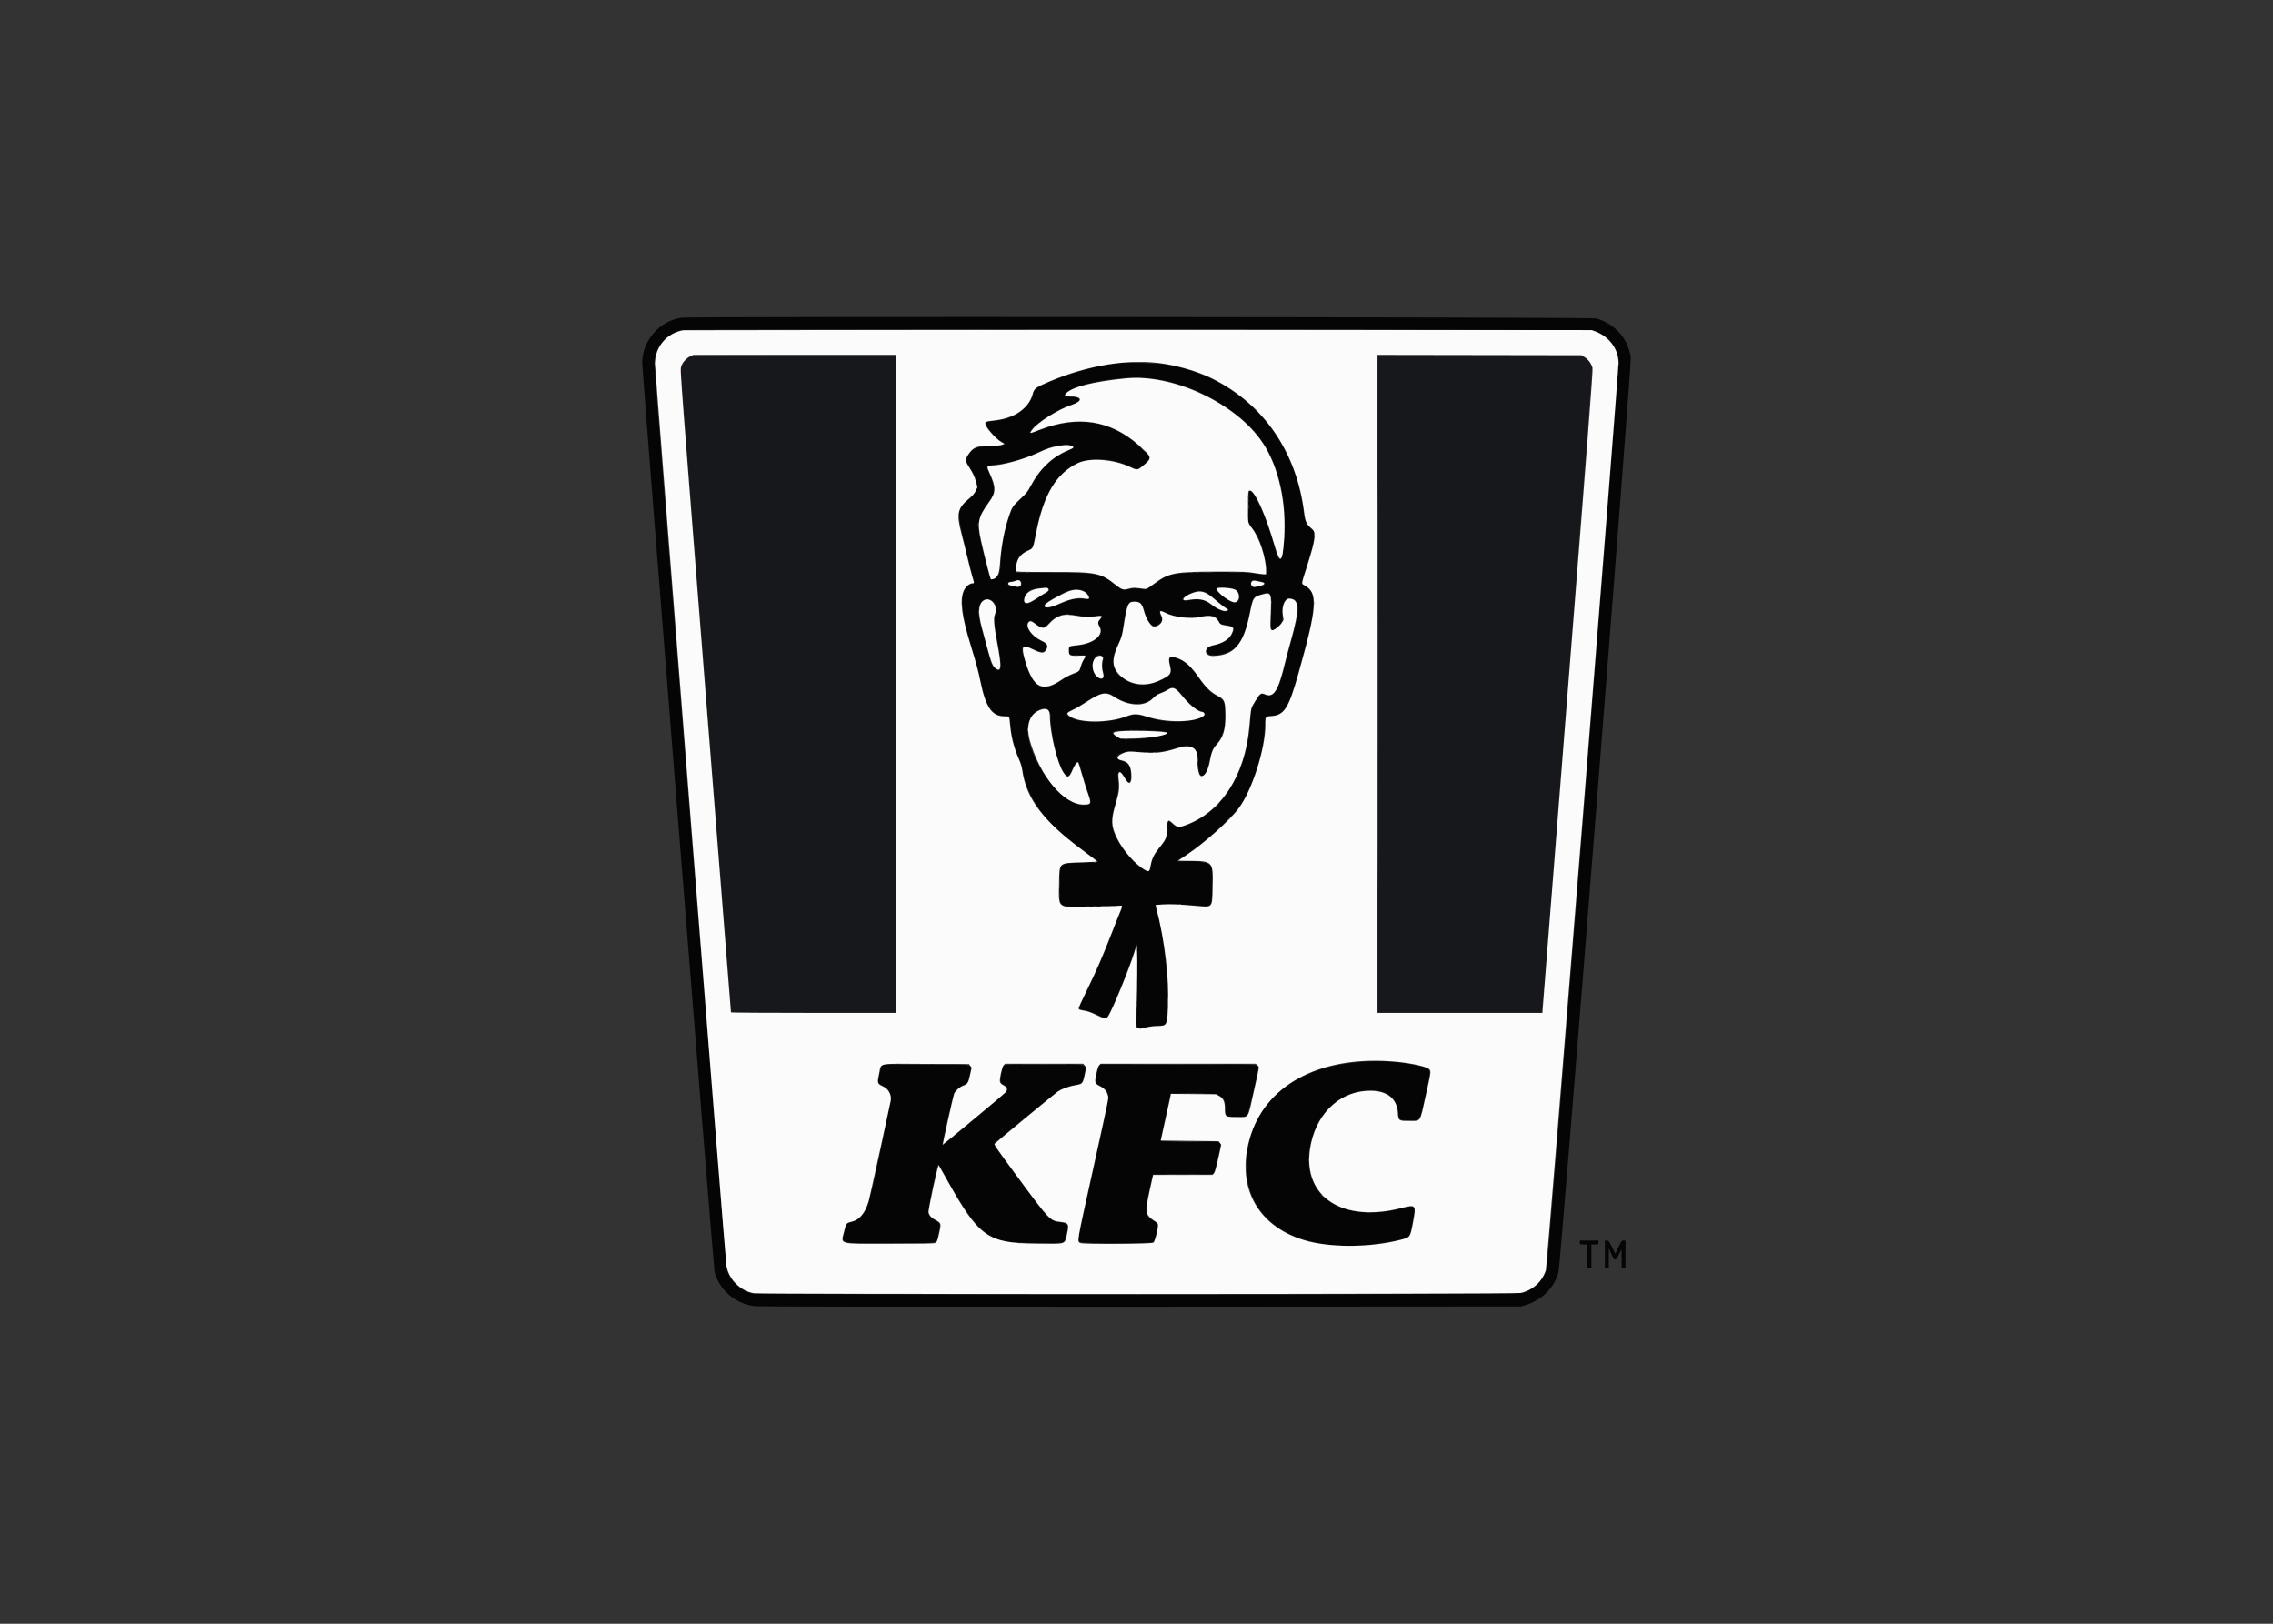 <svg width="28" height="20" viewBox="0 0 28 20" fill="none" xmlns="http://www.w3.org/2000/svg">
<rect x="0" y="0" width="28" height="20" fill="#333333" stroke="none"/>
<path fill-rule="evenodd" clip-rule="evenodd" d="M8.522 4.386C8.482 4.4 8.448 4.426 8.424 4.46C8.399 4.494 8.386 4.535 8.386 4.577C8.386 4.618 9.003 12.43 9.008 12.458L9.012 12.476H11.032V4.371L9.798 4.372C8.62 4.372 8.562 4.372 8.522 4.386H8.522ZM16.974 8.424V12.476H18.992L18.996 12.442C19.021 12.242 19.621 4.553 19.613 4.525C19.593 4.455 19.531 4.395 19.461 4.38C19.433 4.374 19.052 4.371 18.197 4.371H16.974V8.424Z" fill="#17181B"/>
<path fill-rule="evenodd" clip-rule="evenodd" d="M8.396 3.913C8.124 3.952 7.911 4.197 7.911 4.47C7.911 4.582 8.789 15.612 8.802 15.664C8.859 15.889 9.062 16.062 9.299 16.089C9.35 16.094 10.826 16.096 14.054 16.095L18.736 16.092L18.796 16.074C18.998 16.011 19.151 15.857 19.199 15.667C19.226 15.564 20.101 4.484 20.089 4.404C20.055 4.169 19.897 3.99 19.663 3.922C19.61 3.906 8.504 3.897 8.396 3.913ZM19.636 4.073C19.808 4.131 19.925 4.272 19.941 4.441C19.948 4.507 19.07 15.563 19.053 15.625C19.014 15.769 18.903 15.881 18.752 15.927C18.689 15.947 9.344 15.95 9.265 15.931C9.121 15.895 8.998 15.782 8.956 15.646C8.941 15.596 8.061 4.613 8.061 4.471C8.061 4.282 8.207 4.109 8.402 4.067C8.493 4.047 19.576 4.053 19.636 4.073V4.073ZM13.785 4.471C13.53 4.498 13.182 4.594 12.91 4.711C12.758 4.777 12.727 4.801 12.727 4.852C12.727 4.919 12.602 5.066 12.506 5.113C12.41 5.16 12.358 5.172 12.182 5.192C12.164 5.194 12.146 5.201 12.144 5.207C12.13 5.243 12.274 5.412 12.345 5.444C12.413 5.474 12.369 5.489 12.193 5.496C12.015 5.503 11.964 5.527 11.918 5.627C11.896 5.675 11.899 5.688 11.951 5.766C12.068 5.944 12.065 6.046 11.94 6.145C11.783 6.27 11.781 6.292 11.899 6.772C11.944 6.957 11.987 7.123 11.993 7.141C12.006 7.175 12 7.192 11.976 7.192C11.953 7.192 11.905 7.226 11.889 7.254C11.824 7.371 11.843 7.552 11.962 7.948C12.046 8.228 12.056 8.266 12.082 8.392C12.146 8.708 12.224 8.819 12.376 8.817C12.437 8.816 12.439 8.819 12.446 8.907C12.458 9.066 12.497 9.22 12.561 9.358C12.581 9.403 12.593 9.443 12.6 9.493C12.63 9.717 12.769 9.966 12.978 10.174C13.067 10.263 13.138 10.32 13.363 10.487C13.454 10.554 13.528 10.611 13.528 10.614C13.528 10.617 13.447 10.622 13.347 10.624C13.172 10.629 13.096 10.639 13.074 10.66C13.05 10.684 13.041 11.077 13.064 11.121C13.091 11.173 13.176 11.178 13.712 11.156C13.85 11.15 13.842 11.139 13.789 11.267C13.748 11.369 13.707 11.47 13.668 11.573C13.565 11.835 13.468 12.055 13.367 12.253C13.27 12.446 13.267 12.425 13.395 12.451C13.42 12.457 13.476 12.479 13.52 12.5C13.634 12.556 13.63 12.557 13.681 12.45C13.773 12.261 13.937 11.845 13.977 11.701C13.989 11.661 14.001 11.628 14.005 11.628C14.013 11.628 14.012 12.358 14.003 12.511C13.994 12.675 13.998 12.68 14.123 12.65C14.172 12.639 14.222 12.632 14.272 12.631C14.361 12.63 14.361 12.63 14.375 12.523C14.411 12.233 14.346 11.544 14.252 11.235C14.227 11.15 14.227 11.148 14.262 11.142C14.32 11.132 14.563 11.137 14.712 11.15C14.879 11.165 14.901 11.162 14.917 11.131C14.935 11.094 14.941 10.712 14.924 10.677C14.897 10.623 14.779 10.6 14.591 10.609C14.478 10.614 14.477 10.613 14.552 10.567C14.8 10.414 15.177 10.078 15.281 9.916C15.441 9.669 15.579 9.217 15.579 8.942C15.579 8.823 15.582 8.819 15.664 8.814C15.823 8.805 15.872 8.723 16.003 8.25C16.141 7.754 16.176 7.591 16.177 7.445C16.178 7.3 16.164 7.272 16.053 7.204C16.026 7.188 16.024 7.202 16.092 6.987C16.163 6.761 16.181 6.69 16.187 6.616L16.192 6.551L16.152 6.513C16.083 6.445 16.073 6.424 16.059 6.308C15.942 5.347 15.285 4.644 14.359 4.489C14.264 4.473 13.882 4.461 13.785 4.471H13.785ZM14.139 4.657C14.515 4.695 14.871 4.839 15.214 5.094C15.554 5.346 15.74 5.682 15.811 6.173C15.84 6.374 15.82 6.828 15.781 6.873C15.754 6.905 15.745 6.891 15.699 6.732C15.612 6.43 15.543 6.254 15.448 6.097C15.389 5.999 15.38 6.019 15.379 6.247L15.378 6.437L15.401 6.47C15.503 6.611 15.528 6.664 15.569 6.827C15.603 6.962 15.612 7.07 15.591 7.078C15.583 7.081 15.526 7.076 15.465 7.066C15.33 7.045 15.149 7.041 14.783 7.05C14.442 7.058 14.38 7.074 14.217 7.196C14.126 7.263 14.117 7.267 14.067 7.256C14.009 7.244 13.949 7.245 13.891 7.259C13.833 7.274 13.816 7.268 13.738 7.204C13.564 7.063 13.512 7.053 12.962 7.053L12.511 7.053L12.515 6.989C12.523 6.879 12.557 6.828 12.654 6.783C12.725 6.75 12.719 6.762 12.762 6.548C12.848 6.123 12.975 5.892 13.208 5.737C13.38 5.623 13.702 5.633 13.953 5.761C14.011 5.79 14.015 5.789 14.092 5.722C14.185 5.642 14.185 5.642 14.08 5.54C13.716 5.184 13.3 5.106 12.802 5.301C12.741 5.324 12.691 5.341 12.689 5.337C12.666 5.278 12.983 5.058 13.197 4.985C13.34 4.936 13.328 4.887 13.173 4.886C13.113 4.886 13.102 4.873 13.135 4.839C13.241 4.729 13.815 4.624 14.139 4.657V4.657ZM13.209 5.493C13.246 5.508 13.24 5.516 13.168 5.547C12.949 5.643 12.82 5.765 12.694 6C12.66 6.063 12.642 6.086 12.597 6.125C12.484 6.224 12.471 6.243 12.428 6.375C12.368 6.558 12.338 6.727 12.324 6.949C12.316 7.077 12.309 7.093 12.252 7.122C12.198 7.15 12.204 7.16 12.154 6.965C12.013 6.421 12.013 6.422 12.212 6.135C12.261 6.064 12.252 5.97 12.183 5.822C12.142 5.734 12.137 5.739 12.3 5.718C12.45 5.699 12.644 5.641 12.788 5.571C12.958 5.489 13.126 5.458 13.209 5.493V5.493ZM12.57 7.157C12.614 7.196 12.566 7.248 12.505 7.227C12.487 7.221 12.462 7.215 12.449 7.215C12.417 7.215 12.404 7.189 12.428 7.172C12.438 7.165 12.457 7.16 12.47 7.16C12.483 7.16 12.499 7.156 12.506 7.152C12.524 7.14 12.554 7.143 12.57 7.157V7.157ZM15.522 7.159C15.579 7.169 15.598 7.215 15.544 7.215C15.534 7.215 15.511 7.221 15.492 7.227C15.448 7.243 15.44 7.242 15.421 7.223C15.386 7.188 15.412 7.139 15.46 7.148C15.476 7.151 15.503 7.156 15.522 7.159V7.159ZM12.924 7.261C12.926 7.275 12.919 7.283 12.89 7.3C12.87 7.312 12.814 7.348 12.766 7.38C12.673 7.441 12.65 7.447 12.624 7.42C12.595 7.392 12.625 7.318 12.681 7.276C12.732 7.239 12.919 7.227 12.924 7.261H12.924ZM15.187 7.248C15.282 7.272 15.301 7.421 15.209 7.421C15.151 7.421 14.967 7.286 14.98 7.252C14.986 7.236 15.129 7.233 15.187 7.248ZM13.348 7.278C13.389 7.298 13.43 7.349 13.422 7.37C13.418 7.38 13.404 7.381 13.336 7.377C13.238 7.371 13.177 7.385 13.056 7.439C12.961 7.482 12.91 7.494 12.884 7.481C12.842 7.46 12.86 7.438 12.969 7.376C13.002 7.357 13.034 7.339 13.067 7.32C13.175 7.258 13.275 7.243 13.348 7.278ZM14.865 7.302C14.883 7.311 14.925 7.343 14.959 7.374C14.993 7.405 15.045 7.446 15.074 7.466C15.136 7.507 15.14 7.511 15.124 7.524C15.095 7.548 15.006 7.515 14.919 7.448C14.837 7.384 14.78 7.372 14.661 7.393C14.543 7.413 14.533 7.375 14.641 7.32C14.729 7.275 14.801 7.269 14.865 7.302V7.302ZM15.644 7.32C15.663 7.355 15.665 7.403 15.658 7.571C15.648 7.789 15.658 7.802 15.758 7.702C15.8 7.66 15.806 7.64 15.796 7.568C15.779 7.452 15.832 7.354 15.902 7.372C16.016 7.402 16.017 7.495 15.907 7.889C15.882 7.977 15.859 8.066 15.837 8.155C15.752 8.509 15.692 8.603 15.583 8.558C15.535 8.538 15.523 8.546 15.47 8.631C15.411 8.728 15.408 8.741 15.402 8.867C15.375 9.478 15.076 9.984 14.641 10.154C14.527 10.198 14.498 10.198 14.447 10.15C14.413 10.118 14.385 10.105 14.382 10.121C14.382 10.124 14.381 10.166 14.38 10.214C14.378 10.318 14.371 10.335 14.288 10.44C14.212 10.536 14.192 10.58 14.173 10.695C14.15 10.838 13.812 10.501 13.717 10.242C13.69 10.167 13.691 10.059 13.722 9.96C13.777 9.777 13.789 9.689 13.771 9.571C13.766 9.538 13.767 9.528 13.778 9.517C13.8 9.495 13.819 9.513 13.879 9.613C13.917 9.677 13.941 9.617 13.928 9.492C13.921 9.426 13.892 9.393 13.825 9.374C13.685 9.333 13.782 9.252 13.963 9.259C14.265 9.27 14.331 9.265 14.5 9.211C14.621 9.173 14.631 9.173 14.69 9.211C14.749 9.249 14.753 9.26 14.758 9.394C14.767 9.623 14.85 9.611 14.898 9.373C14.922 9.257 14.936 9.221 14.973 9.18C15.066 9.08 15.107 8.934 15.093 8.748C15.084 8.635 15.065 8.605 14.974 8.562C14.917 8.535 14.845 8.463 14.775 8.362C14.665 8.204 14.613 8.155 14.511 8.114C14.418 8.075 14.39 8.092 14.411 8.176C14.441 8.291 14.428 8.317 14.309 8.375C14.13 8.462 13.98 8.456 13.836 8.357C13.695 8.259 13.676 8.136 13.773 7.932C13.816 7.84 13.823 7.815 13.841 7.687C13.872 7.454 13.895 7.405 13.975 7.405C14.043 7.405 14.073 7.433 14.094 7.516C14.135 7.677 14.201 7.742 14.271 7.69C14.32 7.655 14.325 7.639 14.301 7.588C14.269 7.519 14.286 7.508 14.364 7.548C14.467 7.601 14.649 7.622 14.778 7.596C14.919 7.568 14.976 7.579 15.008 7.642C15.03 7.684 15.038 7.689 15.101 7.698C15.2 7.714 15.208 7.723 15.187 7.787C15.16 7.867 15.078 7.923 14.95 7.952C14.868 7.97 14.867 7.97 14.867 8.006C14.867 8.074 14.927 8.089 15.061 8.055C15.245 8.008 15.324 7.89 15.389 7.564C15.43 7.357 15.432 7.354 15.524 7.323C15.601 7.298 15.631 7.297 15.644 7.32V7.32ZM12.218 7.397C12.269 7.428 12.289 7.495 12.266 7.558C12.239 7.63 12.241 7.651 12.299 7.972C12.347 8.231 12.336 8.298 12.256 8.229C12.221 8.198 12.208 8.173 12.193 8.113C12.187 8.088 12.155 7.969 12.121 7.849C12.053 7.604 12.044 7.54 12.065 7.467C12.088 7.388 12.154 7.358 12.218 7.397ZM13.267 7.58C13.372 7.598 13.411 7.599 13.501 7.586C13.587 7.574 13.598 7.582 13.556 7.627C13.522 7.665 13.522 7.665 13.548 7.715C13.608 7.829 13.472 7.936 13.243 7.956C13.172 7.963 13.163 7.969 13.163 8.015C13.163 8.061 13.185 8.072 13.277 8.071C13.381 8.07 13.377 8.069 13.377 8.08C13.377 8.085 13.367 8.106 13.354 8.126C13.341 8.146 13.325 8.183 13.318 8.209C13.302 8.269 13.299 8.273 13.208 8.309C13.166 8.325 13.11 8.354 13.082 8.374C12.851 8.538 12.74 8.489 12.636 8.176C12.564 7.959 12.58 7.924 12.723 7.993C12.818 8.038 12.856 8.042 12.877 8.007C12.911 7.951 12.902 7.932 12.828 7.897C12.697 7.835 12.611 7.697 12.676 7.654C12.697 7.64 12.714 7.645 12.754 7.68C12.829 7.743 12.859 7.744 12.912 7.686C13.016 7.572 13.093 7.549 13.267 7.58V7.58ZM13.584 8.086C13.6 8.099 13.601 8.103 13.593 8.122C13.575 8.159 13.572 8.222 13.586 8.261C13.619 8.355 13.576 8.395 13.509 8.333C13.406 8.239 13.478 8 13.584 8.086ZM14.486 8.485C14.501 8.495 14.542 8.538 14.577 8.582C14.645 8.665 14.731 8.738 14.779 8.753C15.002 8.824 14.599 8.926 14.299 8.875C14.256 8.867 14.176 8.847 14.122 8.83C14.006 8.793 13.966 8.793 13.88 8.827C13.685 8.905 13.341 8.914 13.203 8.844C13.12 8.801 13.121 8.778 13.211 8.741C13.244 8.727 13.317 8.684 13.375 8.646C13.55 8.531 13.63 8.512 13.71 8.567C13.89 8.692 14.098 8.703 14.205 8.594C14.231 8.567 14.258 8.549 14.288 8.538C14.315 8.527 14.342 8.515 14.367 8.5C14.43 8.463 14.45 8.46 14.486 8.485V8.485ZM12.917 8.748C12.933 8.764 12.936 8.78 12.942 8.861C12.967 9.195 13.077 9.556 13.155 9.556C13.171 9.556 13.178 9.546 13.203 9.49C13.259 9.363 13.284 9.354 13.309 9.449C13.336 9.554 13.394 9.742 13.417 9.801C13.453 9.894 13.439 9.917 13.348 9.917C13.018 9.915 12.542 9.155 12.687 8.86C12.74 8.752 12.864 8.691 12.917 8.748V8.748ZM14.295 9.005C14.412 9.017 14.407 9.037 14.28 9.068C14.159 9.097 13.876 9.118 13.817 9.102C13.755 9.085 13.684 9.025 13.712 9.013C13.754 8.993 14.122 8.989 14.295 9.005ZM16.776 13.079C15.892 13.14 15.354 13.63 15.354 14.373C15.355 15.117 16.106 15.498 17.157 15.288C17.376 15.244 17.363 15.257 17.401 15.054C17.441 14.842 17.439 14.84 17.265 14.884C16.49 15.08 15.988 14.703 16.153 14.049C16.241 13.705 16.48 13.476 16.795 13.434C17.047 13.4 17.213 13.507 17.225 13.709C17.231 13.798 17.232 13.799 17.366 13.799C17.501 13.799 17.485 13.825 17.556 13.503C17.636 13.143 17.64 13.165 17.486 13.13C17.254 13.077 17.032 13.061 16.776 13.079V13.079ZM10.863 13.127C10.85 13.148 10.818 13.282 10.818 13.315C10.818 13.341 10.829 13.351 10.884 13.379C10.942 13.408 10.971 13.452 10.975 13.516C10.978 13.563 10.753 14.633 10.707 14.79C10.665 14.932 10.596 15.023 10.51 15.047C10.428 15.07 10.428 15.071 10.408 15.15C10.363 15.329 10.305 15.312 10.964 15.312C11.6 15.312 11.533 15.324 11.559 15.208C11.589 15.077 11.586 15.059 11.526 15.035C11.49 15.021 11.447 14.977 11.436 14.944C11.428 14.92 11.517 14.463 11.552 14.351C11.558 14.33 11.558 14.33 11.666 14.524C11.973 15.075 12.119 15.23 12.387 15.293C12.468 15.311 13.079 15.319 13.102 15.302C13.117 15.291 13.155 15.157 13.155 15.113C13.155 15.08 13.13 15.064 13.067 15.057C12.938 15.043 12.92 15.025 12.539 14.508C12.247 14.114 12.236 14.097 12.249 14.084C12.331 14.006 13.031 13.437 13.067 13.419C13.123 13.391 13.202 13.366 13.261 13.359C13.325 13.351 13.335 13.34 13.353 13.256C13.389 13.094 13.439 13.11 12.862 13.11C12.339 13.11 12.361 13.108 12.351 13.152C12.312 13.317 12.313 13.335 12.367 13.366C12.45 13.412 12.451 13.412 12.06 13.737C11.624 14.099 11.611 14.111 11.607 14.107C11.602 14.101 11.737 13.502 11.75 13.473C11.768 13.432 11.813 13.391 11.864 13.368C11.921 13.343 11.922 13.341 11.942 13.25C11.976 13.094 12.036 13.11 11.402 13.11H10.874L10.863 13.127ZM13.54 13.127C13.528 13.148 13.496 13.282 13.496 13.315C13.496 13.341 13.502 13.347 13.559 13.377C13.586 13.391 13.611 13.412 13.626 13.433C13.671 13.497 13.676 13.467 13.469 14.405C13.264 15.334 13.275 15.274 13.298 15.296C13.321 15.319 14.181 15.321 14.207 15.298C14.226 15.282 14.269 15.101 14.26 15.074C14.258 15.065 14.242 15.051 14.225 15.043C14.092 14.975 14.09 14.935 14.197 14.482L14.201 14.464H14.568C14.849 14.464 14.938 14.462 14.948 14.454C14.961 14.445 15.033 14.149 15.033 14.105C15.033 14.06 15.036 14.06 14.65 14.06C14.318 14.06 14.296 14.059 14.296 14.046C14.296 14.039 14.324 13.906 14.358 13.751L14.42 13.47L14.673 13.468C15.054 13.465 15.096 13.485 15.096 13.669C15.096 13.755 15.107 13.761 15.244 13.758C15.329 13.756 15.352 13.753 15.362 13.742C15.375 13.729 15.5 13.194 15.5 13.153C15.5 13.107 15.56 13.11 14.511 13.11H13.552L13.54 13.127ZM19.461 15.304C19.461 15.328 19.462 15.328 19.505 15.328H19.549V15.621H19.604V15.328H19.648C19.691 15.328 19.691 15.328 19.691 15.304V15.28H19.461V15.304ZM19.77 15.45V15.621H19.818L19.818 15.5L19.818 15.379L19.851 15.449C19.892 15.537 19.9 15.537 19.942 15.453L19.975 15.387L19.976 15.504L19.976 15.621H20.024V15.28H20C19.977 15.28 19.973 15.284 19.937 15.361L19.899 15.443L19.858 15.361C19.82 15.286 19.816 15.28 19.794 15.28H19.77V15.45Z" fill="#050505"/>
<path fill-rule="evenodd" clip-rule="evenodd" d="M8.418 4.068C8.214 4.102 8.07 4.272 8.069 4.479C8.069 4.554 8.935 15.503 8.948 15.585C8.974 15.753 9.116 15.898 9.285 15.929C9.366 15.944 18.657 15.941 18.729 15.926C18.878 15.895 18.998 15.786 19.042 15.646C19.057 15.596 19.937 4.612 19.937 4.47C19.937 4.301 19.825 4.149 19.653 4.083L19.608 4.066L14.023 4.065C10.951 4.065 8.429 4.066 8.418 4.068V4.068ZM11.032 8.424V12.476H10.018C9.46 12.476 9.004 12.473 9.004 12.47C9.004 12.467 8.863 10.686 8.69 8.513C8.389 4.71 8.377 4.56 8.389 4.52C8.405 4.466 8.449 4.414 8.5 4.39L8.54 4.371L9.786 4.371L11.032 4.371L11.032 8.424ZM19.521 4.399C19.567 4.428 19.607 4.483 19.618 4.534C19.624 4.563 19.561 5.39 19.314 8.497C19.143 10.657 19.002 12.436 19.002 12.45L19.002 12.476H16.966V4.371L18.224 4.373L19.482 4.375L19.521 4.399ZM14.348 4.482C14.558 4.516 14.785 4.587 14.948 4.67C15.577 4.99 15.975 5.576 16.066 6.318C16.08 6.427 16.096 6.461 16.157 6.51C16.217 6.558 16.208 6.636 16.103 6.968C16.029 7.198 16.031 7.188 16.064 7.206C16.24 7.3 16.23 7.461 15.996 8.293C15.875 8.724 15.821 8.81 15.66 8.821C15.586 8.827 15.588 8.824 15.588 8.928C15.587 9.224 15.426 9.731 15.261 9.954C15.153 10.101 14.84 10.382 14.625 10.525C14.568 10.562 14.519 10.596 14.515 10.599C14.512 10.601 14.567 10.604 14.638 10.604C14.942 10.604 14.946 10.608 14.938 10.923C14.932 11.19 14.943 11.177 14.73 11.158C14.515 11.139 14.423 11.135 14.325 11.141L14.235 11.147L14.241 11.171C14.352 11.601 14.406 12.063 14.387 12.426C14.377 12.627 14.372 12.636 14.263 12.638C14.209 12.639 14.158 12.645 14.112 12.657C14.047 12.674 14.042 12.674 14.018 12.662L13.993 12.649L13.998 12.497C14.008 12.173 14.013 11.808 14.007 11.726L14.001 11.641L13.975 11.727C13.914 11.928 13.696 12.46 13.649 12.521C13.623 12.555 13.615 12.554 13.51 12.504C13.457 12.477 13.401 12.457 13.373 12.452C13.298 12.439 13.292 12.437 13.287 12.424C13.284 12.418 13.329 12.317 13.388 12.197C13.506 11.957 13.583 11.779 13.7 11.478C13.744 11.366 13.788 11.253 13.8 11.226C13.826 11.164 13.827 11.149 13.802 11.156C13.792 11.158 13.637 11.164 13.458 11.169C13.013 11.181 13.041 11.2 13.046 10.887C13.05 10.619 13.037 10.631 13.328 10.622C13.429 10.619 13.514 10.614 13.516 10.612C13.518 10.61 13.446 10.554 13.355 10.487C12.852 10.115 12.643 9.841 12.593 9.49C12.587 9.447 12.573 9.4 12.553 9.355C12.49 9.211 12.457 9.083 12.443 8.931C12.432 8.817 12.436 8.824 12.376 8.824C12.219 8.824 12.143 8.714 12.077 8.394C12.05 8.261 12.028 8.18 11.959 7.954C11.848 7.596 11.823 7.407 11.867 7.287C11.888 7.231 11.941 7.184 11.982 7.184C12.002 7.184 12.003 7.19 11.976 7.098C11.963 7.056 11.936 6.95 11.916 6.863C11.894 6.77 11.871 6.678 11.847 6.586C11.777 6.321 11.791 6.263 11.952 6.128C11.982 6.103 12.005 6.076 12.019 6.047L12.04 6.003L12.027 5.95C12.009 5.88 11.983 5.823 11.934 5.748C11.886 5.676 11.888 5.651 11.942 5.579C11.995 5.508 12.04 5.492 12.188 5.491C12.275 5.491 12.321 5.487 12.342 5.479L12.373 5.467L12.335 5.445C12.28 5.413 12.181 5.31 12.153 5.257C12.122 5.197 12.127 5.192 12.24 5.18C12.493 5.154 12.672 5.033 12.72 4.856C12.74 4.785 12.758 4.771 12.918 4.703C13.408 4.493 13.925 4.413 14.348 4.482V4.482ZM13.864 4.661C13.466 4.702 13.22 4.763 13.136 4.842C13.105 4.872 13.117 4.88 13.193 4.882C13.337 4.887 13.34 4.942 13.199 4.989C13.029 5.046 12.78 5.204 12.714 5.296C12.679 5.344 12.676 5.345 12.815 5.291C13.277 5.113 13.679 5.176 14.023 5.479C14.19 5.626 14.194 5.64 14.096 5.724C14.014 5.795 14.01 5.795 13.917 5.751C13.721 5.658 13.427 5.635 13.283 5.703C13.015 5.828 12.859 6.086 12.766 6.557C12.725 6.765 12.731 6.752 12.662 6.784C12.557 6.832 12.515 6.902 12.514 7.033C12.514 7.044 12.567 7.045 12.947 7.045C13.513 7.045 13.557 7.054 13.751 7.209C13.819 7.263 13.841 7.269 13.904 7.251C13.95 7.237 13.981 7.237 14.09 7.252C14.125 7.256 14.128 7.255 14.209 7.195C14.401 7.053 14.465 7.041 15.018 7.041C15.32 7.041 15.365 7.043 15.446 7.057C15.495 7.065 15.549 7.073 15.566 7.073L15.595 7.073V7.026C15.595 6.873 15.514 6.626 15.425 6.51C15.369 6.437 15.371 6.447 15.373 6.242C15.374 6.044 15.374 6.043 15.397 6.043C15.458 6.043 15.591 6.34 15.702 6.723C15.77 6.955 15.798 6.936 15.818 6.645C15.849 6.198 15.751 5.754 15.558 5.461C15.235 4.971 14.452 4.601 13.864 4.661V4.661ZM13.048 5.492C12.955 5.507 12.901 5.524 12.789 5.577C12.609 5.66 12.341 5.734 12.217 5.734C12.156 5.734 12.153 5.744 12.188 5.821C12.273 6.005 12.272 6.064 12.181 6.189C12.049 6.372 12.036 6.434 12.085 6.657C12.129 6.856 12.201 7.136 12.208 7.136C12.276 7.136 12.309 7.083 12.317 6.959C12.331 6.74 12.37 6.529 12.43 6.353C12.466 6.246 12.476 6.232 12.571 6.143C12.643 6.076 12.657 6.059 12.696 5.986C12.808 5.775 12.961 5.629 13.155 5.548C13.232 5.516 13.238 5.507 13.194 5.491C13.16 5.479 13.129 5.479 13.048 5.492H13.048ZM12.507 7.156C12.492 7.163 12.471 7.168 12.459 7.168C12.411 7.168 12.405 7.202 12.452 7.211C12.466 7.214 12.493 7.22 12.511 7.224C12.553 7.235 12.577 7.224 12.577 7.192C12.577 7.149 12.552 7.136 12.507 7.156V7.156ZM15.423 7.161C15.395 7.189 15.421 7.236 15.459 7.229C15.471 7.226 15.497 7.221 15.516 7.217C15.575 7.206 15.594 7.18 15.55 7.172C15.538 7.169 15.513 7.164 15.494 7.16C15.45 7.15 15.434 7.15 15.423 7.161ZM12.807 7.248C12.699 7.26 12.632 7.304 12.619 7.372C12.605 7.449 12.654 7.448 12.774 7.368C12.826 7.334 12.879 7.3 12.893 7.293C12.931 7.272 12.922 7.237 12.879 7.24C12.872 7.241 12.839 7.244 12.807 7.248V7.248ZM14.989 7.249C14.976 7.281 15.121 7.399 15.193 7.417C15.273 7.435 15.288 7.296 15.211 7.262C15.162 7.24 14.996 7.231 14.989 7.249ZM13.179 7.278C13.095 7.306 12.893 7.418 12.875 7.447C12.844 7.495 12.923 7.493 13.038 7.441C13.18 7.377 13.281 7.356 13.365 7.373C13.417 7.383 13.425 7.375 13.405 7.336C13.371 7.272 13.273 7.247 13.179 7.278ZM14.692 7.303C14.578 7.344 14.533 7.409 14.632 7.391C14.764 7.367 14.842 7.381 14.923 7.445C15.002 7.508 15.09 7.541 15.118 7.519C15.127 7.511 15.129 7.506 15.123 7.504C15.098 7.493 15.037 7.447 14.966 7.385C14.849 7.283 14.793 7.267 14.692 7.303ZM15.557 7.32C15.441 7.35 15.435 7.358 15.397 7.552C15.32 7.939 15.199 8.079 14.938 8.079C14.823 8.079 14.827 7.971 14.942 7.948C15.061 7.924 15.14 7.875 15.172 7.806C15.207 7.732 15.199 7.719 15.107 7.706C15.036 7.695 15.03 7.692 15.008 7.649C14.977 7.589 14.904 7.572 14.791 7.599C14.675 7.627 14.465 7.604 14.361 7.551C14.287 7.513 14.275 7.52 14.307 7.585C14.336 7.644 14.302 7.701 14.227 7.72C14.185 7.73 14.123 7.64 14.09 7.52C14.066 7.433 14.043 7.412 13.975 7.412C13.895 7.412 13.886 7.433 13.837 7.742C13.822 7.832 13.815 7.856 13.778 7.936C13.693 8.116 13.697 8.217 13.792 8.313C13.916 8.437 14.105 8.464 14.279 8.383C14.42 8.318 14.434 8.299 14.412 8.203C14.386 8.091 14.4 8.072 14.49 8.101C14.594 8.135 14.668 8.201 14.769 8.346C14.85 8.462 14.914 8.525 14.992 8.566C15.085 8.615 15.092 8.63 15.095 8.787C15.099 8.983 15.072 9.079 14.986 9.172C14.943 9.219 14.924 9.265 14.906 9.362C14.884 9.486 14.844 9.56 14.799 9.56C14.767 9.56 14.748 9.476 14.748 9.326C14.747 9.203 14.663 9.165 14.501 9.216C14.324 9.272 14.225 9.283 14.054 9.266C13.904 9.252 13.886 9.253 13.825 9.282C13.753 9.315 13.748 9.352 13.815 9.365C13.895 9.382 13.928 9.425 13.936 9.526C13.947 9.654 13.909 9.681 13.856 9.585C13.797 9.478 13.766 9.487 13.781 9.607C13.794 9.703 13.787 9.756 13.74 9.915C13.686 10.101 13.689 10.174 13.757 10.317C13.834 10.478 13.99 10.654 14.116 10.721C14.154 10.741 14.16 10.735 14.174 10.658C14.19 10.574 14.213 10.526 14.275 10.448C14.365 10.336 14.37 10.325 14.375 10.216C14.38 10.094 14.388 10.086 14.444 10.14C14.495 10.189 14.52 10.194 14.597 10.166C15.04 10.008 15.335 9.557 15.389 8.953C15.413 8.699 15.405 8.73 15.461 8.638C15.522 8.537 15.533 8.53 15.586 8.553C15.69 8.597 15.747 8.506 15.829 8.162C15.85 8.078 15.872 7.993 15.896 7.91C16.013 7.495 16.009 7.374 15.878 7.374C15.827 7.374 15.788 7.474 15.802 7.57L15.812 7.635L15.789 7.672C15.765 7.711 15.699 7.762 15.674 7.762C15.647 7.762 15.645 7.739 15.653 7.56C15.664 7.308 15.658 7.293 15.557 7.32V7.32ZM12.1 7.41C12.052 7.457 12.05 7.561 12.093 7.722C12.218 8.192 12.221 8.202 12.274 8.238C12.335 8.28 12.338 8.199 12.283 7.913C12.244 7.706 12.237 7.613 12.255 7.569C12.305 7.451 12.183 7.326 12.1 7.41V7.41ZM13.07 7.583C13.016 7.6 12.969 7.632 12.924 7.683C12.862 7.751 12.839 7.75 12.743 7.677C12.703 7.647 12.685 7.645 12.668 7.669C12.63 7.723 12.711 7.835 12.828 7.89C12.909 7.927 12.922 7.962 12.877 8.019C12.852 8.051 12.814 8.044 12.697 7.986C12.595 7.936 12.58 7.964 12.624 8.121C12.723 8.473 12.838 8.536 13.081 8.37C13.116 8.346 13.175 8.315 13.211 8.301C13.296 8.269 13.295 8.27 13.314 8.206C13.322 8.177 13.34 8.137 13.353 8.118C13.383 8.073 13.383 8.072 13.288 8.076C13.178 8.081 13.167 8.075 13.167 8.012C13.167 7.956 13.164 7.958 13.283 7.945C13.48 7.923 13.602 7.817 13.544 7.718C13.521 7.679 13.523 7.657 13.553 7.623C13.587 7.584 13.576 7.58 13.478 7.594C13.397 7.605 13.388 7.605 13.288 7.589C13.17 7.569 13.119 7.568 13.07 7.583H13.07ZM13.496 8.101C13.436 8.162 13.452 8.29 13.527 8.343C13.577 8.377 13.608 8.351 13.588 8.29C13.573 8.241 13.571 8.169 13.584 8.125C13.6 8.074 13.54 8.058 13.496 8.101V8.101ZM14.415 8.481C14.408 8.483 14.39 8.493 14.375 8.503C14.36 8.512 14.325 8.529 14.296 8.539C14.257 8.553 14.235 8.568 14.2 8.604C14.098 8.707 13.904 8.7 13.728 8.585C13.621 8.516 13.565 8.526 13.375 8.652C13.325 8.685 13.254 8.727 13.216 8.744C13.139 8.78 13.134 8.789 13.175 8.82C13.288 8.907 13.657 8.908 13.878 8.822C13.967 8.788 14.012 8.789 14.127 8.826C14.371 8.906 14.724 8.901 14.828 8.816C14.848 8.8 14.833 8.768 14.805 8.768C14.762 8.768 14.652 8.682 14.581 8.593C14.493 8.484 14.462 8.463 14.415 8.481V8.481ZM12.816 8.744C12.683 8.789 12.634 8.936 12.688 9.125C12.813 9.564 13.106 9.912 13.349 9.91C13.447 9.909 13.448 9.904 13.39 9.738C13.375 9.694 13.345 9.599 13.325 9.528C13.305 9.456 13.285 9.395 13.282 9.391C13.27 9.379 13.237 9.424 13.21 9.49C13.171 9.584 13.146 9.589 13.097 9.51C13.022 9.393 12.933 9.02 12.933 8.824C12.933 8.739 12.898 8.715 12.816 8.744V8.744ZM13.799 9.007C13.701 9.017 13.693 9.031 13.761 9.073L13.8 9.097L13.947 9.096C14.161 9.094 14.402 9.053 14.373 9.024C14.355 9.006 13.931 8.994 13.799 9.007V9.007ZM17.212 13.079C17.397 13.097 17.579 13.139 17.606 13.169C17.63 13.197 17.631 13.191 17.563 13.498C17.49 13.832 17.506 13.807 17.362 13.807C17.229 13.807 17.226 13.805 17.219 13.705C17.205 13.516 17.07 13.422 16.831 13.437C16.475 13.459 16.197 13.746 16.137 14.155C16.051 14.746 16.545 15.064 17.263 14.879C17.444 14.833 17.448 14.838 17.406 15.06C17.37 15.246 17.375 15.239 17.251 15.272C16.882 15.368 16.376 15.37 16.063 15.275C15.468 15.096 15.21 14.583 15.409 13.976C15.62 13.332 16.305 12.991 17.212 13.079V13.079ZM11.953 13.127L11.97 13.149L11.951 13.237C11.93 13.338 11.919 13.354 11.862 13.374C11.822 13.389 11.768 13.437 11.754 13.472C11.744 13.495 11.611 14.094 11.614 14.098C11.617 14.101 12.381 13.466 12.392 13.451C12.417 13.419 12.401 13.386 12.349 13.36C12.334 13.352 12.322 13.339 12.318 13.325C12.31 13.292 12.343 13.142 12.364 13.12L12.382 13.102H13.343L13.361 13.121C13.381 13.143 13.381 13.159 13.357 13.266C13.338 13.346 13.331 13.353 13.247 13.367C13.171 13.38 13.082 13.412 13.032 13.444C13.006 13.461 12.287 14.055 12.253 14.088C12.244 14.097 12.289 14.162 12.542 14.505C12.93 15.031 12.935 15.036 13.064 15.05C13.162 15.061 13.171 15.076 13.147 15.188C13.115 15.334 13.149 15.323 12.758 15.318C12.164 15.31 12.059 15.235 11.671 14.543C11.636 14.48 11.601 14.417 11.565 14.354C11.555 14.338 11.433 14.902 11.439 14.933C11.447 14.97 11.471 14.998 11.517 15.022C11.596 15.065 11.597 15.067 11.57 15.187C11.549 15.284 11.542 15.3 11.518 15.311C11.504 15.317 11.344 15.32 10.961 15.32C10.307 15.32 10.359 15.334 10.399 15.164C10.42 15.073 10.428 15.062 10.478 15.051C10.587 15.028 10.657 14.946 10.702 14.789C10.714 14.749 10.96 13.624 10.972 13.56C10.985 13.486 10.945 13.413 10.876 13.381C10.806 13.349 10.804 13.34 10.829 13.226C10.859 13.086 10.788 13.101 11.41 13.104L11.937 13.106L11.953 13.127ZM15.489 13.121C15.514 13.146 15.518 13.118 15.445 13.445C15.369 13.79 15.389 13.759 15.238 13.759C15.092 13.759 15.088 13.756 15.088 13.654C15.088 13.57 15.07 13.53 15.018 13.5L14.981 13.478L14.703 13.476L14.424 13.473L14.415 13.519C14.409 13.544 14.381 13.674 14.352 13.807L14.299 14.048L14.655 14.052L15.011 14.056L15.028 14.078L15.044 14.1L15.007 14.268C14.979 14.395 14.966 14.44 14.952 14.454L14.935 14.472H14.205L14.162 14.666C14.104 14.934 14.108 14.961 14.214 15.033C14.239 15.049 14.261 15.069 14.264 15.078C14.274 15.106 14.23 15.289 14.209 15.306C14.187 15.323 13.348 15.328 13.311 15.311C13.266 15.291 13.26 15.327 13.46 14.422C13.678 13.433 13.658 13.532 13.646 13.489C13.633 13.439 13.604 13.406 13.55 13.379C13.484 13.345 13.482 13.336 13.505 13.227C13.518 13.163 13.529 13.132 13.541 13.12L13.559 13.102H15.469L15.489 13.121Z" fill="#FBFBFB"/>
<path fill-rule="evenodd" clip-rule="evenodd" d="M19.939 4.478C19.939 4.5 19.941 4.508 19.942 4.496C19.944 4.483 19.944 4.47 19.942 4.456C19.94 4.447 19.939 4.456 19.939 4.478ZM13.957 4.654C13.965 4.656 13.977 4.656 13.985 4.654C13.993 4.652 13.986 4.65 13.971 4.65C13.956 4.65 13.95 4.652 13.957 4.654ZM14.029 4.654C14.036 4.656 14.049 4.656 14.056 4.654C14.064 4.652 14.058 4.65 14.043 4.65C14.027 4.65 14.021 4.652 14.029 4.654V4.654ZM12.119 5.494C12.127 5.496 12.139 5.496 12.147 5.494C12.155 5.492 12.149 5.49 12.133 5.49C12.118 5.49 12.112 5.492 12.119 5.494H12.119ZM12.246 6.043C12.246 6.058 12.248 6.064 12.25 6.057C12.252 6.048 12.252 6.038 12.25 6.029C12.248 6.021 12.246 6.028 12.246 6.043ZM15.375 6.17C15.375 6.185 15.377 6.191 15.379 6.184C15.381 6.176 15.381 6.164 15.379 6.156C15.377 6.148 15.375 6.154 15.375 6.17ZM11.811 6.368C11.811 6.392 11.812 6.402 11.814 6.39C11.816 6.375 11.816 6.36 11.814 6.346C11.812 6.334 11.811 6.344 11.811 6.368ZM12.317 6.986C12.317 7.001 12.319 7.007 12.321 7C12.323 6.99 12.323 6.981 12.321 6.972C12.319 6.964 12.317 6.97 12.317 6.986V6.986ZM12.638 7.047C12.648 7.049 12.664 7.049 12.674 7.047C12.684 7.045 12.676 7.043 12.656 7.043C12.636 7.043 12.629 7.045 12.638 7.047H12.638ZM13.272 7.047C13.282 7.049 13.296 7.049 13.304 7.047C13.311 7.045 13.303 7.043 13.286 7.043C13.268 7.043 13.262 7.045 13.272 7.047L13.272 7.047ZM14.726 7.047C14.738 7.049 14.756 7.049 14.765 7.047C14.775 7.045 14.765 7.043 14.744 7.043C14.722 7.043 14.714 7.045 14.726 7.047V7.047ZM13.961 7.245C13.971 7.247 13.987 7.247 13.997 7.245C14.007 7.243 13.999 7.241 13.979 7.241C13.96 7.241 13.951 7.243 13.961 7.245V7.245ZM16.183 7.429C16.183 7.445 16.185 7.451 16.187 7.443C16.189 7.434 16.189 7.425 16.187 7.415C16.185 7.408 16.183 7.414 16.183 7.429V7.429ZM12.056 7.544C12.056 7.566 12.058 7.574 12.06 7.562C12.062 7.549 12.062 7.535 12.06 7.522C12.058 7.513 12.056 7.522 12.056 7.544ZM13.137 7.57C13.147 7.572 13.162 7.571 13.169 7.569C13.177 7.568 13.169 7.566 13.151 7.566C13.134 7.566 13.128 7.568 13.137 7.57V7.57ZM13.244 8.077C13.257 8.079 13.274 8.079 13.284 8.077C13.294 8.075 13.284 8.073 13.262 8.073C13.24 8.073 13.232 8.075 13.244 8.077V8.077ZM14.928 8.077C14.938 8.079 14.952 8.078 14.96 8.077C14.967 8.075 14.959 8.073 14.942 8.073C14.924 8.073 14.918 8.075 14.928 8.077H14.928ZM15.625 8.821C15.635 8.823 15.651 8.823 15.661 8.821C15.67 8.819 15.662 8.818 15.643 8.818C15.623 8.818 15.615 8.819 15.625 8.821ZM13.434 8.893C13.442 8.894 13.454 8.894 13.462 8.893C13.47 8.891 13.464 8.889 13.448 8.889C13.433 8.889 13.427 8.891 13.434 8.893V8.893ZM13.985 8.996C13.999 8.998 14.021 8.998 14.033 8.996C14.045 8.994 14.033 8.992 14.007 8.993C13.981 8.993 13.971 8.994 13.985 8.996V8.996ZM13.783 9.679C13.783 9.695 13.784 9.701 13.787 9.693C13.789 9.684 13.789 9.675 13.787 9.665C13.784 9.658 13.783 9.664 13.783 9.679ZM13.047 10.88C13.047 10.941 13.049 10.964 13.05 10.933C13.052 10.901 13.052 10.851 13.05 10.822C13.049 10.793 13.047 10.819 13.047 10.88ZM13.462 11.166C13.476 11.168 13.499 11.168 13.514 11.166C13.528 11.165 13.516 11.163 13.488 11.163C13.46 11.163 13.448 11.165 13.462 11.166ZM14.005 12.309C14.005 12.338 14.007 12.349 14.009 12.335C14.01 12.318 14.01 12.301 14.009 12.284C14.007 12.27 14.005 12.281 14.005 12.309H14.005ZM14.548 13.472C14.619 13.473 14.733 13.473 14.802 13.472C14.87 13.471 14.812 13.47 14.672 13.47C14.533 13.47 14.477 13.471 14.548 13.472V13.472ZM17.222 13.724C17.222 13.745 17.223 13.753 17.225 13.741C17.227 13.728 17.227 13.715 17.225 13.702C17.223 13.692 17.221 13.702 17.222 13.724V13.724ZM17.316 13.805C17.341 13.806 17.382 13.806 17.407 13.805C17.433 13.803 17.412 13.802 17.362 13.802C17.312 13.802 17.291 13.803 17.316 13.805H17.316ZM14.385 14.47C14.484 14.472 14.646 14.472 14.746 14.47C14.845 14.469 14.764 14.468 14.565 14.468C14.367 14.468 14.286 14.469 14.385 14.47V14.47ZM10.701 15.318C10.848 15.319 11.089 15.319 11.236 15.318C11.383 15.317 11.263 15.316 10.969 15.316C10.675 15.316 10.554 15.317 10.701 15.318H10.701ZM12.714 15.318C12.783 15.319 12.893 15.319 12.96 15.318C13.026 15.317 12.969 15.316 12.834 15.316C12.699 15.316 12.645 15.317 12.714 15.318V15.318ZM13.537 15.318C13.653 15.319 13.846 15.319 13.965 15.318C14.084 15.317 13.989 15.316 13.753 15.316C13.518 15.316 13.421 15.317 13.537 15.318Z" fill="#7C7C7C"/>
<path fill-rule="evenodd" clip-rule="evenodd" d="M11.22 4.06C12.745 4.061 15.244 4.061 16.773 4.06C18.302 4.059 17.053 4.058 13.999 4.058C10.944 4.058 9.694 4.059 11.22 4.06V4.06ZM13.989 4.464C14.014 4.466 14.055 4.466 14.08 4.464C14.105 4.463 14.085 4.461 14.035 4.461C13.985 4.461 13.964 4.463 13.989 4.464ZM13.482 5.66C13.494 5.662 13.514 5.662 13.526 5.66C13.538 5.659 13.528 5.657 13.504 5.657C13.48 5.657 13.47 5.659 13.482 5.66ZM15.375 6.122C15.375 6.137 15.377 6.144 15.379 6.136C15.381 6.127 15.381 6.117 15.379 6.108C15.377 6.101 15.375 6.107 15.375 6.122ZM12.048 6.459C12.048 6.476 12.05 6.482 12.052 6.473C12.054 6.463 12.053 6.448 12.052 6.441C12.05 6.433 12.048 6.441 12.048 6.459ZM12.828 7.047C12.908 7.048 13.038 7.048 13.118 7.047C13.197 7.046 13.132 7.045 12.973 7.045C12.814 7.045 12.749 7.046 12.828 7.047V7.047ZM14.829 7.047C14.864 7.049 14.898 7.049 14.932 7.047C14.959 7.045 14.935 7.044 14.878 7.044C14.822 7.044 14.8 7.045 14.829 7.047V7.047ZM15.15 7.047C15.181 7.048 15.233 7.048 15.264 7.047C15.296 7.046 15.27 7.044 15.207 7.044C15.144 7.044 15.118 7.046 15.15 7.047ZM15.661 7.421C15.661 7.441 15.662 7.449 15.664 7.439C15.666 7.427 15.666 7.415 15.664 7.404C15.662 7.394 15.661 7.402 15.661 7.421V7.421ZM11.85 7.469C11.85 7.484 11.851 7.49 11.854 7.483C11.855 7.474 11.855 7.464 11.854 7.455C11.851 7.447 11.85 7.454 11.85 7.469V7.469ZM12.325 8.182C12.325 8.202 12.327 8.21 12.329 8.2C12.331 8.19 12.331 8.174 12.329 8.164C12.327 8.154 12.325 8.162 12.325 8.182V8.182ZM13.765 8.295C13.765 8.297 13.777 8.308 13.791 8.321L13.817 8.344L13.793 8.319C13.772 8.295 13.765 8.289 13.765 8.295V8.295ZM14.009 8.671C14.025 8.673 14.041 8.673 14.057 8.671C14.069 8.669 14.057 8.668 14.031 8.668C14.005 8.668 13.995 8.669 14.009 8.671ZM12.935 8.816C12.935 8.831 12.937 8.837 12.939 8.83C12.941 8.82 12.941 8.811 12.939 8.802C12.937 8.794 12.935 8.8 12.935 8.816V8.816ZM15.582 8.911C15.582 8.948 15.584 8.963 15.585 8.944C15.587 8.926 15.587 8.896 15.585 8.877C15.584 8.859 15.582 8.874 15.582 8.911ZM13.486 8.893C13.496 8.894 13.51 8.894 13.518 8.892C13.525 8.891 13.517 8.889 13.5 8.889C13.482 8.889 13.476 8.891 13.486 8.893ZM13.922 8.996C13.932 8.997 13.946 8.997 13.954 8.995C13.961 8.993 13.953 8.992 13.936 8.992C13.918 8.992 13.912 8.994 13.922 8.996H13.922ZM14.064 8.996C14.074 8.997 14.09 8.997 14.1 8.996C14.11 8.994 14.102 8.992 14.082 8.992C14.062 8.992 14.055 8.994 14.064 8.996ZM14.985 9.921C14.966 9.941 14.952 9.957 14.954 9.957C14.956 9.957 14.974 9.94 14.993 9.921C15.012 9.901 15.026 9.885 15.024 9.885C15.022 9.885 15.005 9.901 14.985 9.921ZM15.12 10.105L15.069 10.159L15.122 10.107C15.151 10.079 15.175 10.055 15.175 10.054C15.175 10.048 15.167 10.055 15.12 10.105V10.105ZM14.378 10.218C14.378 10.242 14.379 10.252 14.381 10.24C14.383 10.225 14.383 10.211 14.381 10.196C14.379 10.184 14.378 10.194 14.378 10.218ZM14.933 10.947C14.933 11.019 14.934 11.048 14.936 11.012C14.937 10.976 14.937 10.917 14.936 10.882C14.934 10.845 14.933 10.875 14.933 10.947ZM13.047 11.026C13.047 11.05 13.048 11.06 13.05 11.048C13.052 11.033 13.052 11.019 13.05 11.004C13.048 10.992 13.047 11.002 13.047 11.026ZM13.72 11.158C13.727 11.16 13.74 11.16 13.747 11.158C13.755 11.156 13.749 11.155 13.733 11.155C13.718 11.155 13.712 11.156 13.72 11.158V11.158ZM13.379 11.166C13.391 11.168 13.411 11.168 13.423 11.166C13.435 11.165 13.425 11.163 13.401 11.163C13.377 11.163 13.367 11.165 13.379 11.166H13.379ZM13.161 11.174C13.177 11.176 13.193 11.176 13.209 11.174C13.221 11.172 13.209 11.171 13.183 11.171C13.157 11.171 13.147 11.173 13.161 11.174H13.161ZM14.377 12.143C14.377 12.158 14.379 12.165 14.381 12.157C14.383 12.149 14.383 12.137 14.381 12.129C14.379 12.122 14.377 12.128 14.377 12.143ZM14.005 12.393C14.005 12.414 14.007 12.422 14.009 12.41C14.01 12.398 14.01 12.38 14.008 12.371C14.007 12.361 14.005 12.371 14.005 12.393V12.393ZM11.145 13.108C11.288 13.109 11.521 13.109 11.664 13.108C11.807 13.106 11.69 13.105 11.404 13.105C11.119 13.105 11.002 13.106 11.145 13.108V13.108ZM12.626 13.108C12.756 13.109 12.968 13.109 13.098 13.108C13.227 13.106 13.121 13.105 12.862 13.105C12.603 13.105 12.497 13.106 12.626 13.108H12.626ZM14.041 13.108C14.304 13.109 14.732 13.109 14.992 13.108C15.252 13.107 15.037 13.105 14.514 13.105C13.991 13.105 13.778 13.107 14.041 13.108ZM16.845 13.432C16.863 13.434 16.882 13.434 16.9 13.432C16.917 13.431 16.905 13.429 16.875 13.429C16.844 13.429 16.831 13.431 16.845 13.432H16.845ZM14.468 14.058C14.565 14.06 14.724 14.06 14.821 14.058C14.918 14.057 14.838 14.056 14.645 14.056C14.451 14.056 14.371 14.057 14.468 14.058ZM16.121 14.286C16.121 14.312 16.122 14.322 16.124 14.308C16.126 14.292 16.126 14.276 16.124 14.26C16.122 14.248 16.12 14.26 16.121 14.286V14.286ZM15.344 14.377C15.344 14.401 15.346 14.411 15.347 14.399C15.349 14.384 15.349 14.37 15.347 14.355C15.346 14.343 15.344 14.353 15.344 14.377ZM16.829 14.938C16.843 14.939 16.866 14.939 16.881 14.938C16.895 14.936 16.883 14.934 16.855 14.934C16.827 14.934 16.815 14.936 16.829 14.938H16.829ZM16.477 15.341C16.484 15.343 16.497 15.343 16.504 15.341C16.512 15.339 16.506 15.338 16.491 15.338C16.475 15.338 16.469 15.339 16.477 15.341V15.341ZM16.706 15.341C16.714 15.343 16.727 15.343 16.734 15.341C16.742 15.339 16.735 15.338 16.72 15.338C16.705 15.338 16.699 15.339 16.706 15.341V15.341ZM11.672 15.944C12.954 15.945 15.052 15.945 16.334 15.944C17.616 15.943 16.567 15.942 14.003 15.942C11.439 15.942 10.39 15.943 11.672 15.944" fill="#6C6C6C"/>
<path fill-rule="evenodd" clip-rule="evenodd" d="M15.469 5.049C15.483 5.064 15.497 5.076 15.499 5.076C15.502 5.076 15.491 5.064 15.476 5.049C15.462 5.033 15.448 5.021 15.446 5.021C15.443 5.021 15.454 5.033 15.469 5.049ZM15.595 15.007C15.61 15.022 15.624 15.035 15.626 15.035C15.628 15.035 15.618 15.022 15.603 15.007C15.588 14.992 15.575 14.979 15.572 14.979C15.57 14.979 15.581 14.992 15.595 15.007Z" fill="#9C9C9C"/>
<path fill-rule="evenodd" clip-rule="evenodd" d="M8.064 4.482C8.064 4.506 8.065 4.516 8.067 4.504C8.069 4.49 8.069 4.475 8.067 4.46C8.065 4.448 8.064 4.458 8.064 4.482ZM13.177 4.884C13.187 4.886 13.201 4.886 13.209 4.884C13.216 4.882 13.208 4.88 13.191 4.88C13.173 4.88 13.167 4.882 13.177 4.884H13.177ZM13.248 5.193C13.258 5.195 13.273 5.195 13.28 5.193C13.288 5.191 13.28 5.189 13.262 5.189C13.245 5.189 13.239 5.191 13.248 5.193V5.193ZM15.376 6.241C15.376 6.269 15.377 6.281 15.379 6.267C15.381 6.253 15.381 6.229 15.379 6.215C15.377 6.201 15.376 6.213 15.376 6.241ZM16.192 6.594C16.192 6.611 16.193 6.617 16.195 6.607C16.197 6.597 16.197 6.583 16.195 6.576C16.193 6.568 16.191 6.576 16.192 6.594V6.594ZM15.819 6.613C15.819 6.629 15.821 6.635 15.823 6.627C15.825 6.618 15.825 6.609 15.823 6.599C15.821 6.592 15.819 6.598 15.819 6.613ZM14.662 7.047C14.67 7.049 14.682 7.049 14.69 7.047C14.698 7.045 14.691 7.043 14.676 7.043C14.661 7.043 14.655 7.045 14.662 7.047V7.047ZM15.652 7.548C15.652 7.563 15.654 7.57 15.656 7.562C15.658 7.553 15.658 7.543 15.656 7.534C15.654 7.527 15.652 7.533 15.652 7.548V7.548ZM12.658 8.99C12.658 9.01 12.66 9.018 12.662 9.008C12.664 8.998 12.664 8.982 12.662 8.972C12.66 8.962 12.658 8.97 12.658 8.99ZM13.854 9.106C13.862 9.108 13.874 9.108 13.882 9.106C13.89 9.104 13.883 9.103 13.868 9.103C13.853 9.103 13.847 9.104 13.854 9.106V9.106ZM14.116 9.273C14.123 9.275 14.136 9.275 14.143 9.273C14.151 9.271 14.145 9.269 14.13 9.269C14.114 9.269 14.108 9.271 14.116 9.273V9.273ZM14.203 9.273C14.21 9.275 14.223 9.275 14.231 9.273C14.238 9.271 14.232 9.269 14.217 9.269C14.201 9.269 14.195 9.271 14.203 9.273ZM14.75 9.362C14.75 9.391 14.752 9.402 14.753 9.388C14.755 9.371 14.755 9.354 14.753 9.337C14.752 9.323 14.75 9.334 14.75 9.362ZM14.631 10.604C14.643 10.606 14.661 10.606 14.67 10.604C14.68 10.602 14.67 10.601 14.649 10.601C14.627 10.601 14.619 10.602 14.631 10.604V10.604ZM13.47 10.62C13.48 10.622 13.494 10.621 13.502 10.62C13.509 10.618 13.501 10.616 13.484 10.616C13.466 10.616 13.46 10.618 13.47 10.62V10.62ZM14.94 10.741C14.94 10.756 14.941 10.762 14.943 10.755C14.945 10.746 14.945 10.736 14.943 10.727C14.941 10.719 14.94 10.726 14.94 10.741V10.741ZM14.52 11.143C14.527 11.144 14.54 11.144 14.547 11.143C14.555 11.14 14.549 11.139 14.534 11.139C14.518 11.139 14.512 11.14 14.52 11.143ZM13.565 11.166C13.581 11.168 13.597 11.168 13.613 11.166C13.625 11.165 13.613 11.163 13.587 11.163C13.561 11.163 13.551 11.165 13.565 11.166ZM14.005 11.68C14.005 11.701 14.007 11.71 14.009 11.697C14.01 11.685 14.01 11.668 14.008 11.658C14.007 11.648 14.005 11.658 14.005 11.68V11.68ZM14.006 12.179C14.006 12.227 14.007 12.245 14.009 12.22C14.01 12.195 14.01 12.156 14.009 12.133C14.007 12.11 14.006 12.131 14.006 12.179ZM14.386 12.329C14.386 12.386 14.387 12.408 14.389 12.379C14.391 12.344 14.391 12.31 14.389 12.275C14.387 12.248 14.386 12.273 14.386 12.329V12.329ZM12.547 15.318C12.555 15.319 12.567 15.319 12.575 15.318C12.582 15.316 12.576 15.314 12.561 15.314C12.546 15.314 12.54 15.316 12.547 15.318Z" fill="#BCBCBC"/>
<path fill-rule="evenodd" clip-rule="evenodd" d="M8.437 4.437L8.414 4.462L8.439 4.439C8.454 4.426 8.465 4.415 8.465 4.413C8.465 4.407 8.459 4.413 8.437 4.437ZM8.38 4.577C8.38 4.592 8.382 4.599 8.384 4.591C8.386 4.583 8.386 4.571 8.384 4.563C8.382 4.556 8.38 4.562 8.38 4.577Z" fill="#F4839A"/>
<path fill-rule="evenodd" clip-rule="evenodd" d="M16.97 8.424C16.97 10.654 16.971 11.566 16.972 10.449C16.973 9.332 16.973 7.507 16.972 6.393C16.971 5.279 16.97 6.193 16.97 8.424H16.97ZM14.078 5.536C14.1 5.558 14.119 5.575 14.121 5.575C14.123 5.575 14.107 5.558 14.086 5.536C14.065 5.514 14.045 5.496 14.043 5.496C14.041 5.496 14.057 5.514 14.078 5.536ZM12.874 5.736L12.842 5.77L12.876 5.738C12.907 5.709 12.913 5.702 12.907 5.702C12.906 5.702 12.891 5.717 12.874 5.736ZM15.226 7.97L15.203 7.996L15.229 7.972C15.243 7.96 15.255 7.948 15.255 7.947C15.255 7.941 15.248 7.946 15.226 7.97H15.226ZM14.613 8.636C14.613 8.637 14.624 8.649 14.639 8.662L14.664 8.685L14.641 8.659C14.62 8.635 14.613 8.63 14.613 8.636ZM15.698 13.496L15.671 13.525L15.7 13.498C15.728 13.473 15.734 13.466 15.728 13.466C15.726 13.466 15.713 13.479 15.698 13.496ZM16.277 14.712C16.277 14.714 16.288 14.725 16.302 14.738L16.328 14.761L16.305 14.736C16.283 14.712 16.277 14.706 16.277 14.712Z" fill="#CCCCCC"/>
</svg>
